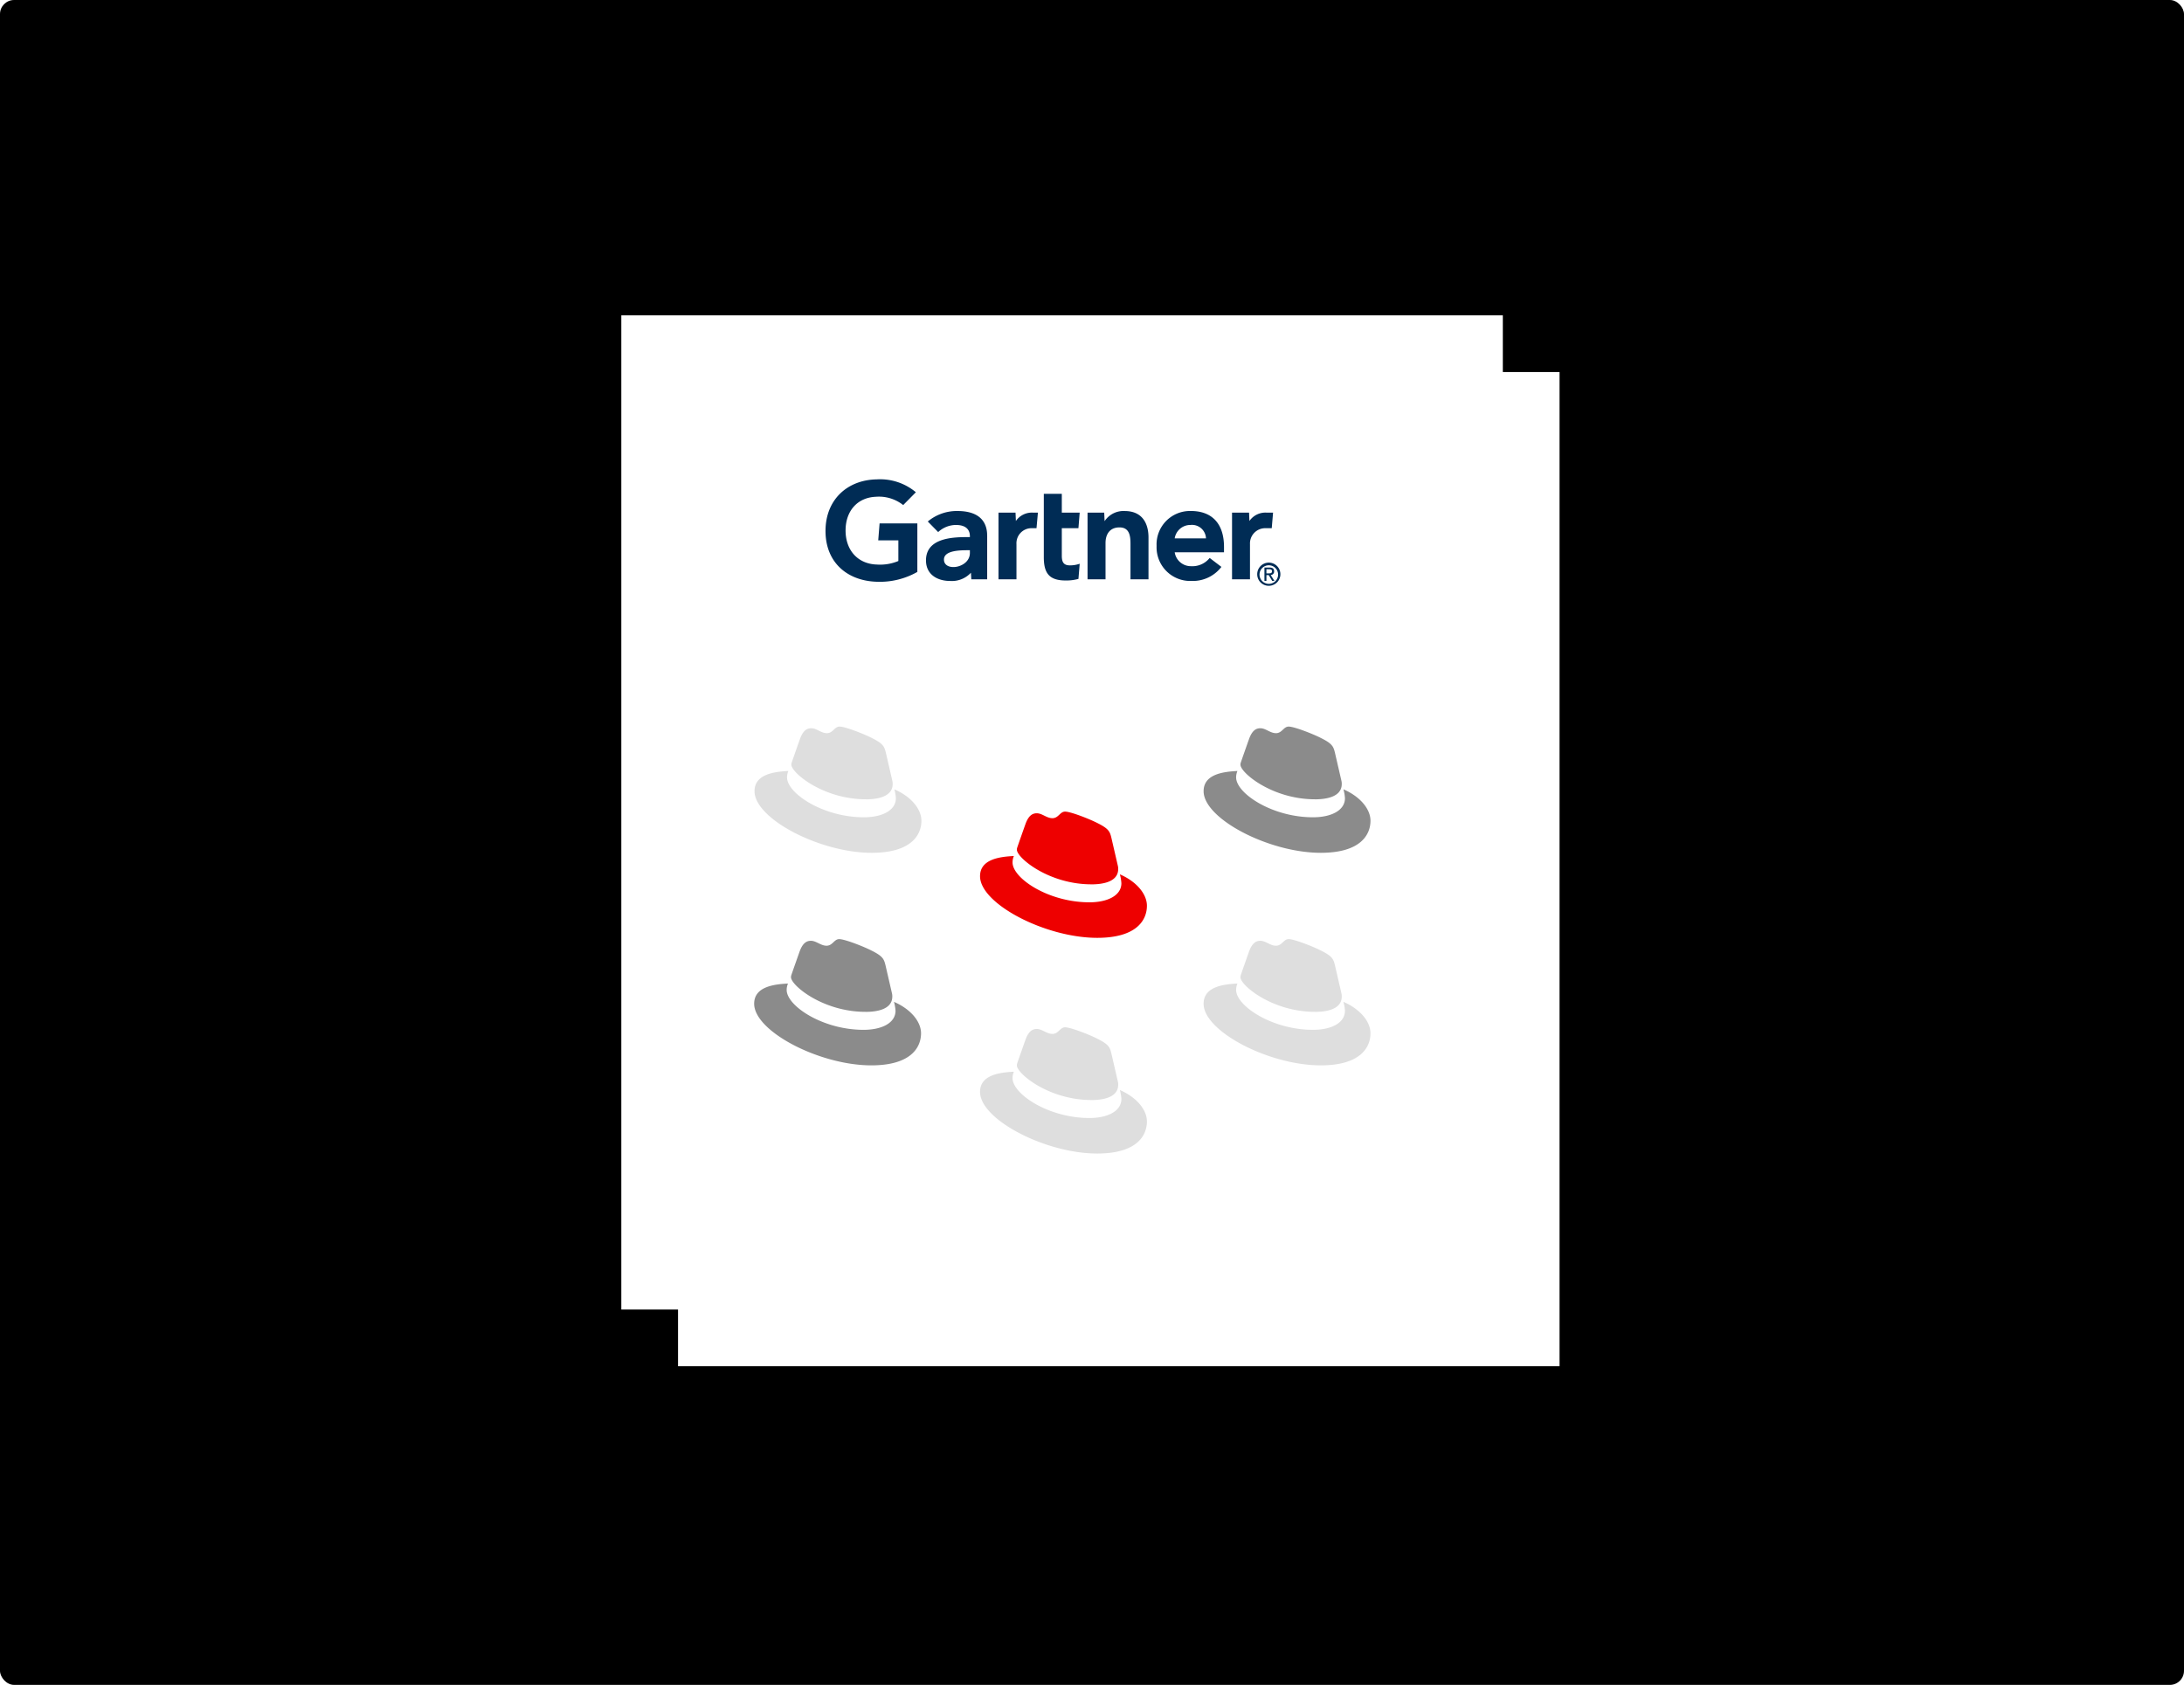 <svg xmlns="http://www.w3.org/2000/svg" xmlns:xlink="http://www.w3.org/1999/xlink" width="464" height="358" viewBox="0 0 464 358"><defs><filter id="a" x="136.547" y="71.548" width="202.283" height="226.243" filterUnits="userSpaceOnUse"><feOffset input="SourceAlpha"/><feGaussianBlur stdDeviation="2.5" result="b"/><feFlood flood-opacity="0.071"/><feComposite operator="in" in2="b"/><feComposite in="SourceGraphic"/></filter><filter id="c" x="124.5" y="59.5" width="202.283" height="226.243" filterUnits="userSpaceOnUse"><feOffset input="SourceAlpha"/><feGaussianBlur stdDeviation="2.5" result="d"/><feFlood flood-opacity="0.071"/><feComposite operator="in" in2="d"/><feComposite in="SourceGraphic"/></filter></defs><g transform="translate(-35 -100)"><rect width="464" height="358" rx="3" transform="translate(35 100)"/><g transform="matrix(1, 0, 0, 1, 35, 100)" filter="url(#a)"><rect width="187.283" height="211.243" transform="translate(144.05 79.05)" fill="#fff"/></g><g transform="matrix(1, 0, 0, 1, 35, 100)" filter="url(#c)"><rect width="187.283" height="211.243" transform="translate(132 67)" fill="#fff"/></g><path d="M23.649,15.457c2.33,0,5.7-.481,5.7-3.252a2.608,2.608,0,0,0-.058-.637L27.9,5.541c-.32-1.326-.6-1.928-2.93-3.092C23.168,1.525,19.233,0,18.069,0c-1.084,0-1.4,1.4-2.691,1.4C14.133,1.4,13.209.354,12.045.354c-1.118,0-1.846.762-2.408,2.328,0,0-1.566,4.418-1.768,5.059a1.2,1.2,0,0,0-.041.361c0,1.717,6.761,7.348,15.821,7.348m6.059-2.12a9.269,9.269,0,0,1,.322,1.887c0,2.608-2.932,4.055-6.785,4.055-8.709.006-16.338-5.1-16.338-8.471a3.436,3.436,0,0,1,.281-1.365C4.055,9.592,0,10.151,0,13.731c0,5.863,13.893,13.09,24.893,13.09,8.434,0,10.561-3.815,10.561-6.826,0-2.369-2.049-5.059-5.742-6.664" transform="translate(243.214 272.447)" fill="#e00"/><path d="M23.649,15.457c2.33,0,5.7-.481,5.7-3.252a2.608,2.608,0,0,0-.058-.637L27.9,5.541c-.32-1.326-.6-1.928-2.93-3.092C23.168,1.525,19.233,0,18.069,0c-1.084,0-1.4,1.4-2.691,1.4C14.133,1.4,13.209.354,12.045.354c-1.118,0-1.846.762-2.408,2.328,0,0-1.566,4.418-1.768,5.059a1.2,1.2,0,0,0-.041.361c0,1.717,6.761,7.348,15.821,7.348m6.059-2.12a9.269,9.269,0,0,1,.322,1.887c0,2.608-2.932,4.055-6.785,4.055-8.709.006-16.338-5.1-16.338-8.471a3.436,3.436,0,0,1,.281-1.365C4.055,9.592,0,10.151,0,13.731c0,5.863,13.893,13.09,24.893,13.09,8.434,0,10.561-3.815,10.561-6.826,0-2.369-2.049-5.059-5.742-6.664" transform="translate(290.712 254.381)" fill="#8b8b8b"/><path d="M23.649,15.457c2.33,0,5.7-.481,5.7-3.252a2.608,2.608,0,0,0-.058-.637L27.9,5.541c-.32-1.326-.6-1.928-2.93-3.092C23.168,1.525,19.233,0,18.069,0c-1.084,0-1.4,1.4-2.691,1.4C14.133,1.4,13.209.354,12.045.354c-1.118,0-1.846.762-2.408,2.328,0,0-1.566,4.418-1.768,5.059a1.2,1.2,0,0,0-.041.361c0,1.717,6.761,7.348,15.821,7.348m6.059-2.12a9.269,9.269,0,0,1,.322,1.887c0,2.608-2.932,4.055-6.785,4.055-8.709.006-16.338-5.1-16.338-8.471a3.436,3.436,0,0,1,.281-1.365C4.055,9.592,0,10.151,0,13.731c0,5.863,13.893,13.09,24.893,13.09,8.434,0,10.561-3.815,10.561-6.826,0-2.369-2.049-5.059-5.742-6.664" transform="translate(195.303 254.381)" fill="#dedede"/><path d="M23.649,15.457c2.33,0,5.7-.481,5.7-3.252a2.608,2.608,0,0,0-.058-.637L27.9,5.541c-.32-1.326-.6-1.928-2.93-3.092C23.168,1.525,19.233,0,18.069,0c-1.084,0-1.4,1.4-2.691,1.4C14.133,1.4,13.209.354,12.045.354c-1.118,0-1.846.762-2.408,2.328,0,0-1.566,4.418-1.768,5.059a1.2,1.2,0,0,0-.041.361c0,1.717,6.761,7.348,15.821,7.348m6.059-2.12a9.269,9.269,0,0,1,.322,1.887c0,2.608-2.932,4.055-6.785,4.055-8.709.006-16.338-5.1-16.338-8.471a3.436,3.436,0,0,1,.281-1.365C4.055,9.592,0,10.151,0,13.731c0,5.863,13.893,13.09,24.893,13.09,8.434,0,10.561-3.815,10.561-6.826,0-2.369-2.049-5.059-5.742-6.664" transform="translate(243.214 318.278)" fill="#dedede"/><path d="M23.649,15.457c2.33,0,5.7-.481,5.7-3.252a2.608,2.608,0,0,0-.058-.637L27.9,5.541c-.32-1.326-.6-1.928-2.93-3.092C23.168,1.525,19.233,0,18.069,0c-1.084,0-1.4,1.4-2.691,1.4C14.133,1.4,13.209.354,12.045.354c-1.118,0-1.846.762-2.408,2.328,0,0-1.566,4.418-1.768,5.059a1.2,1.2,0,0,0-.041.361c0,1.717,6.761,7.348,15.821,7.348m6.059-2.12a9.269,9.269,0,0,1,.322,1.887c0,2.608-2.932,4.055-6.785,4.055-8.709.006-16.338-5.1-16.338-8.471a3.436,3.436,0,0,1,.281-1.365C4.055,9.592,0,10.151,0,13.731c0,5.863,13.893,13.09,24.893,13.09,8.434,0,10.561-3.815,10.561-6.826,0-2.369-2.049-5.059-5.742-6.664" transform="translate(290.712 299.542)" fill="#dedede"/><path d="M23.649,15.457c2.33,0,5.7-.481,5.7-3.252a2.608,2.608,0,0,0-.058-.637L27.9,5.541c-.32-1.326-.6-1.928-2.93-3.092C23.168,1.525,19.233,0,18.069,0c-1.084,0-1.4,1.4-2.691,1.4C14.133,1.4,13.209.354,12.045.354c-1.118,0-1.846.762-2.408,2.328,0,0-1.566,4.418-1.768,5.059a1.2,1.2,0,0,0-.041.361c0,1.717,6.761,7.348,15.821,7.348m6.059-2.12a9.269,9.269,0,0,1,.322,1.887c0,2.608-2.932,4.055-6.785,4.055-8.709.006-16.338-5.1-16.338-8.471a3.436,3.436,0,0,1,.281-1.365C4.055,9.592,0,10.151,0,13.731c0,5.863,13.893,13.09,24.893,13.09,8.434,0,10.561-3.815,10.561-6.826,0-2.369-2.049-5.059-5.742-6.664" transform="translate(195.225 299.542)" fill="#8b8b8b"/><g transform="translate(210.384 201.854)"><path d="M95.154,10.4H93.8a3.241,3.241,0,0,0-3.271,3.385v7.474H86.716V7.1h3.616l.078,1.769A4.123,4.123,0,0,1,94.133,7.1h1.3Z" transform="translate(-0.349 -0.027)" fill="#002c55" fill-rule="evenodd"/><path d="M68.842,21.263H65.017V13.775c0-1.569-.133-3.542-2.336-3.542-2.124,0-2.967,1.531-2.967,3.319v7.712H55.893V7.1h3.542l.081,1.81a4.8,4.8,0,0,1,4.261-2.155c3.847,0,5.066,2.754,5.066,5.618Z" transform="translate(-0.224 -0.027)" fill="#002c55" fill-rule="evenodd"/><path d="M54.19,17.939l-.267,3.221a9.7,9.7,0,0,1-2.712.337c-3.6,0-4.646-1.655-4.646-4.976V3.088h3.823V7.082h3.8l-.267,3.308H50.388v5.844c0,1.331.364,2.052,1.732,2.052a6.275,6.275,0,0,0,2.071-.347" transform="translate(-0.187 -0.012)" fill="#002c55" fill-rule="evenodd"/><path d="M44.977,10.4H43.94a3.2,3.2,0,0,0-3.223,3.385v7.474H36.9V7.1h3.618l.077,1.769A4.125,4.125,0,0,1,44.322,7.1h.951Z" transform="translate(-0.149 -0.027)" fill="#002c55" fill-rule="evenodd"/><path d="M19.509,19.668a16.186,16.186,0,0,1-8.6,2.088C4.573,21.561,0,17.621,0,10.964,0,4.334,4.618.1,10.914,0a11.821,11.821,0,0,1,8.281,2.735L16.505,5.461A8.315,8.315,0,0,0,10.664,3.7c-3.963.181-6.352,3.069-6.4,7.034-.052,4.294,2.579,7.256,6.69,7.365a10.03,10.03,0,0,0,4.522-.752V12.959H11.2l.287-3.6h8.024Z" transform="translate(0 0)" fill="#002c55" fill-rule="evenodd"/><path d="M84.944,15.524H74.47a3.466,3.466,0,0,0,3.489,2.95,4.7,4.7,0,0,0,3.94-1.75l2.493,1.9a7.634,7.634,0,0,1-6.319,2.985,7.15,7.15,0,0,1-7.451-7.434,7.1,7.1,0,0,1,7.292-7.427c4.538,0,7.031,2.753,7.031,7.64Zm-3.829-2.961a2.971,2.971,0,0,0-3.3-2.848,3.361,3.361,0,0,0-3.347,2.848Z" transform="translate(-0.283 -0.027)" fill="#002c55" fill-rule="evenodd"/><path d="M34.433,11.986v9.277h-3.37l-.083-1.4a5.511,5.511,0,0,1-4.438,1.748c-2.6,0-5.06-1.288-5.109-4.279-.077-4.7,5.285-5.039,8.65-5.039h.676v-.184c0-1.555-1.03-2.394-2.963-2.394a5.578,5.578,0,0,0-3.775,1.51L21.815,8.979a9.592,9.592,0,0,1,6.3-2.229c4.381,0,6.313,2.029,6.313,5.236M30.758,15.08h-.535c-1.808.009-4.984.1-4.973,1.992.019,2.664,5.508,1.822,5.508-1.4Z" transform="translate(-0.086 -0.026)" fill="#002c55" fill-rule="evenodd"/><path d="M92.577,20.214a1.974,1.974,0,1,1,1.981,2.06,1.979,1.979,0,0,1-1.981-2.06m1.981,2.468a2.461,2.461,0,1,0-2.47-2.468,2.44,2.44,0,0,0,2.47,2.468m-.516-2.27h.488l.74,1.229h.474l-.794-1.25a.736.736,0,0,0,.728-.783c0-.56-.332-.806-.994-.806H93.62v2.839h.422Zm0-.371v-.874h.579c.295,0,.612.064.612.413,0,.437-.326.461-.68.461Z" transform="translate(-0.369 -0.07)" fill="#002c55" fill-rule="evenodd"/><rect width="96.639" height="22.61" transform="translate(0 0.001)" fill="rgba(0,0,0,0)"/></g></g></svg>